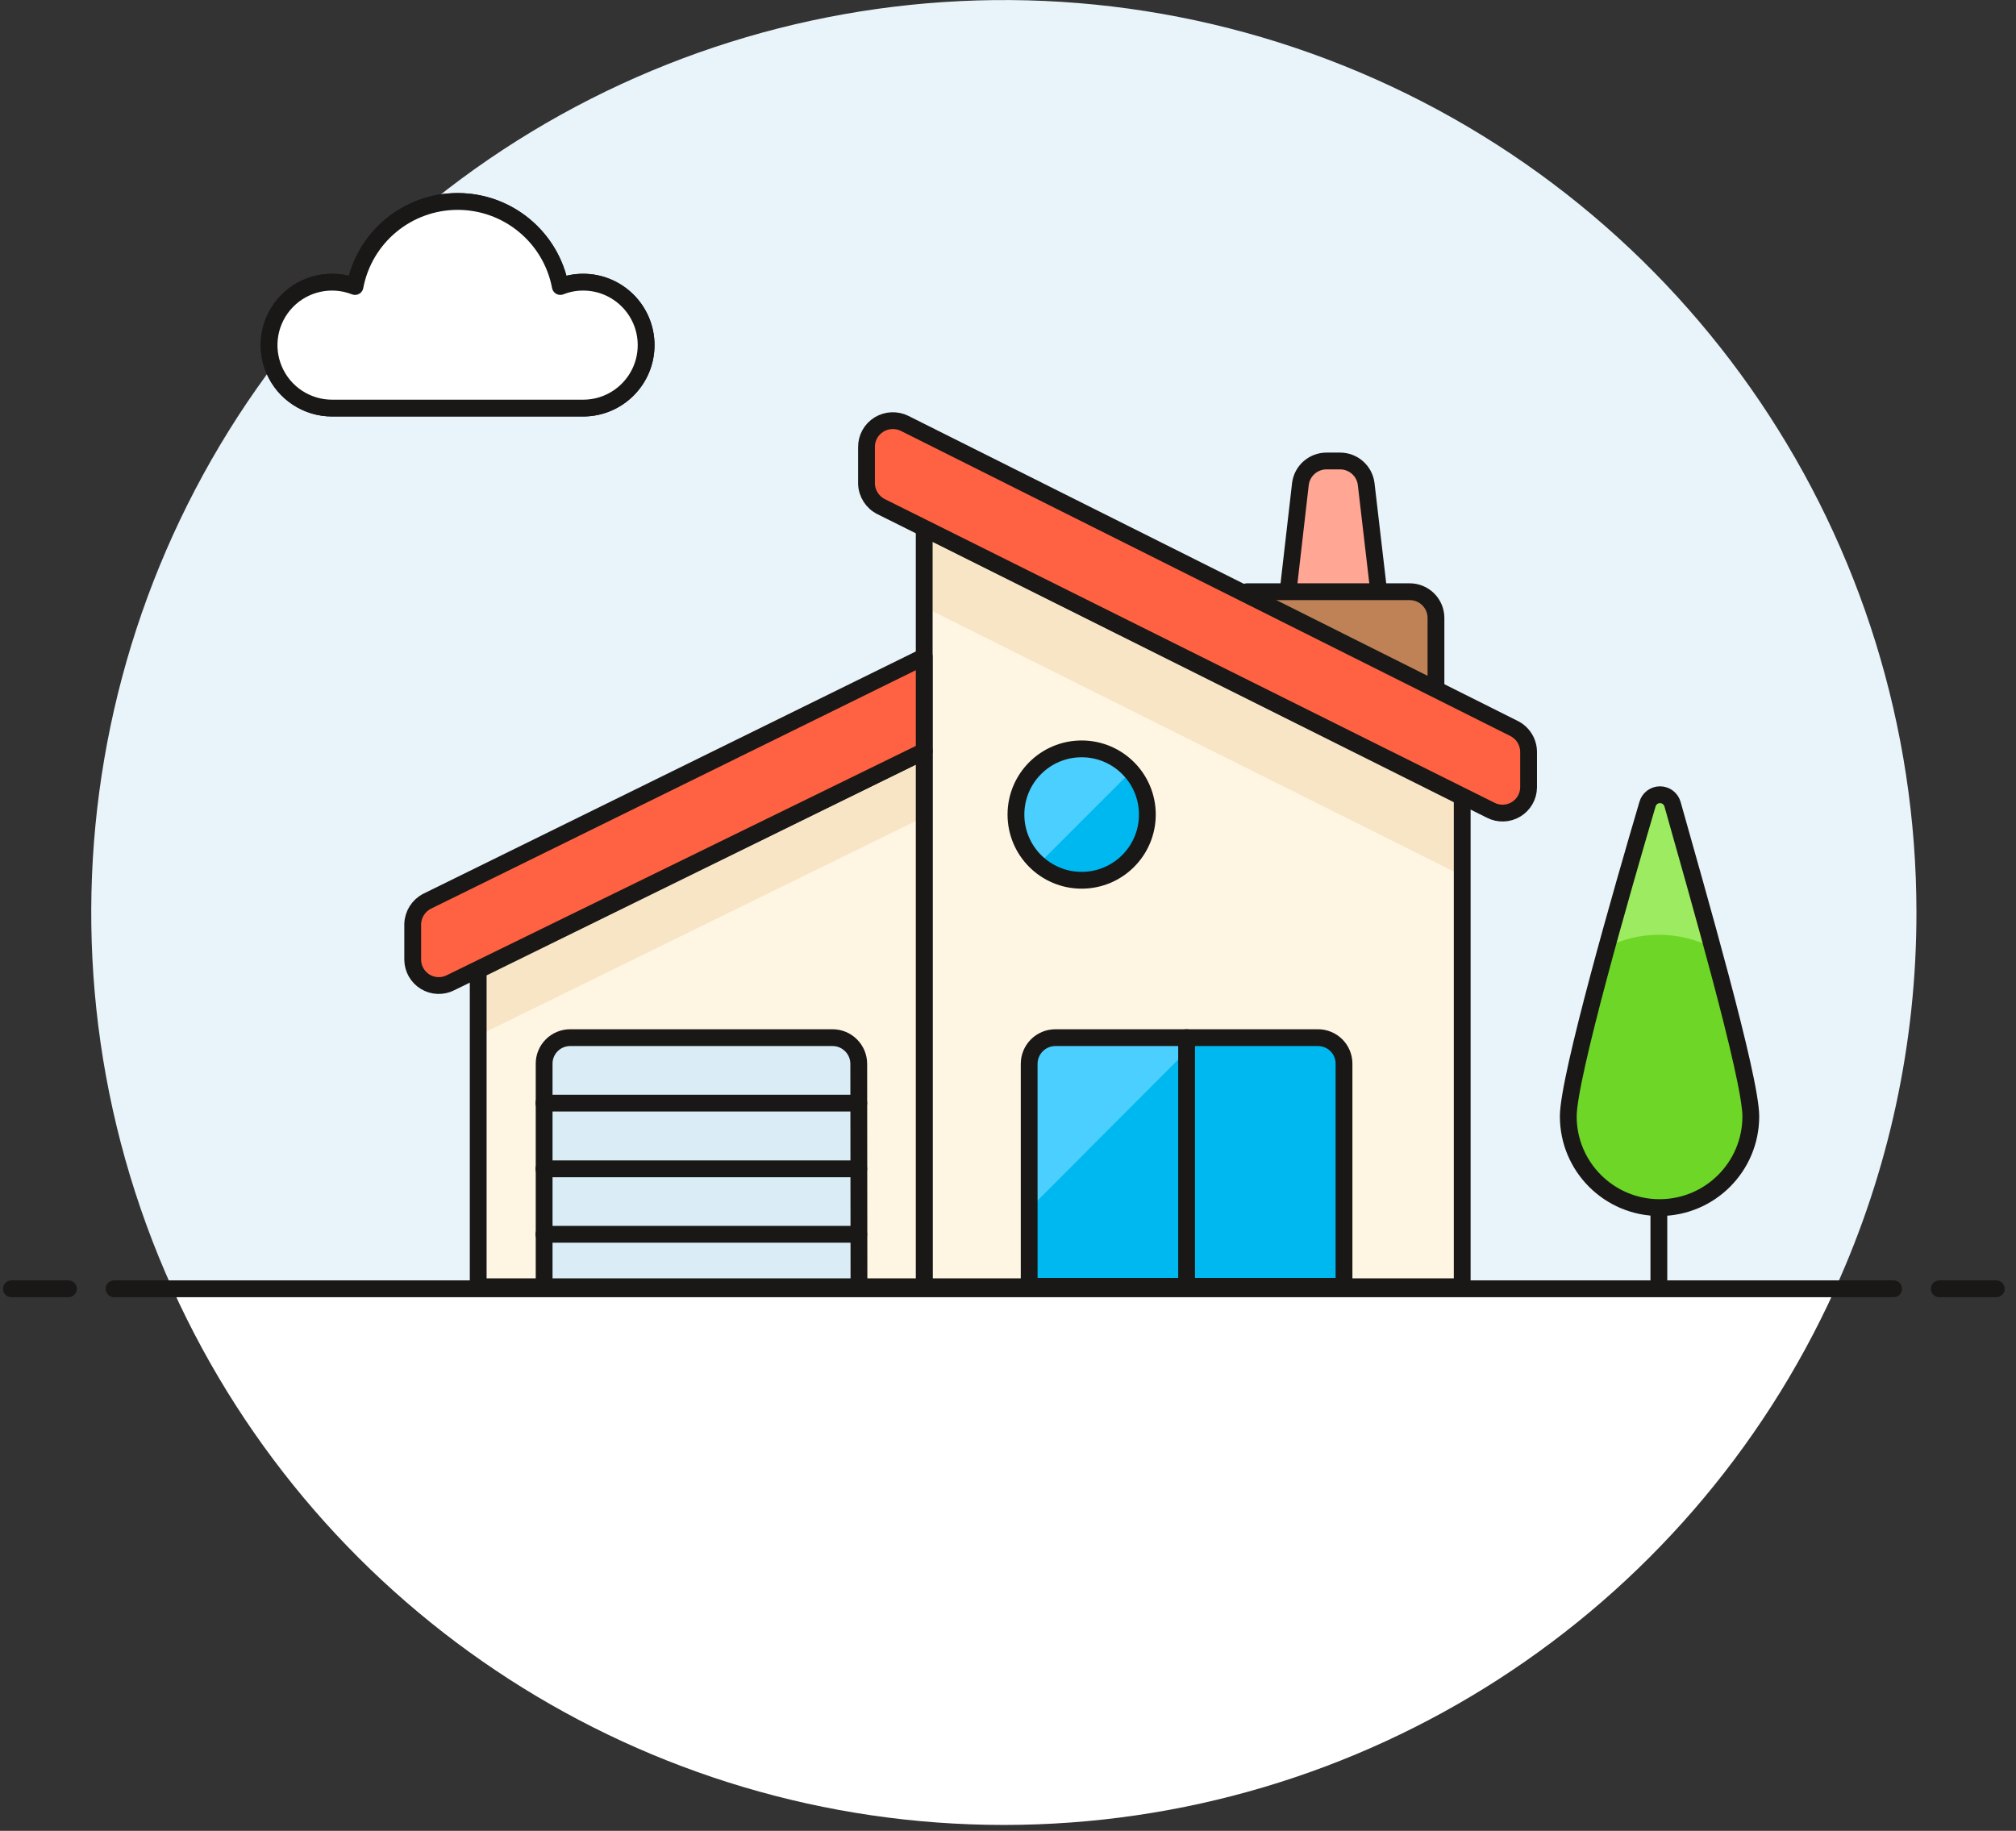 <?xml version="1.0" encoding="UTF-8"?>
<svg width="120px" height="109px" viewBox="0 0 120 109" version="1.1" xmlns="http://www.w3.org/2000/svg" xmlns:xlink="http://www.w3.org/1999/xlink">
    <rect x="0" y="0" width="120" height="109" fill="#333333" stroke="none"/>
    <!-- Generator: Sketch 51.3 (57544) - http://www.bohemiancoding.com/sketch -->
    <title>log-in</title>
    <desc>Created with Sketch.</desc>
    <defs></defs>
    <g id="Page-1" stroke="none" stroke-width="1" fill="none" fill-rule="evenodd">
        <g id="01-hms-log-in-house-owner" transform="translate(-660, -159)">
            <g id="log-in" transform="translate(660, 159)">
                <g id="Background">
                    <g id="New_Symbol_25">
                        <path d="M114.074,54.321 C114.072,32.137 100.581,12.184 79.995,3.917 C59.408,-4.349 35.864,0.733 20.521,16.755 C5.177,32.777 1.118,56.519 10.267,76.728 L109.24,76.728 C112.433,69.69 114.081,62.05 114.074,54.321 Z" id="Shape" fill="#E8F4FA" fill-rule="nonzero"></path>
                        <path d="M10.267,76.728 C19.064,96.162 38.421,108.647 59.753,108.647 C81.085,108.647 100.442,96.162 109.24,76.728 L10.267,76.728 Z" id="Shape" fill="#FFFFFF" fill-rule="nonzero"></path>
                        <path d="M6.79,76.728 L112.716,76.728" id="Shape" stroke="#191816" stroke-linecap="round" stroke-linejoin="round"></path>
                        <path d="M0.679,76.728 L4.074,76.728" id="Shape" stroke="#191816" stroke-linecap="round" stroke-linejoin="round"></path>
                        <path d="M115.432,76.728 L118.827,76.728" id="Shape" stroke="#191816" stroke-linecap="round" stroke-linejoin="round"></path>
                    </g>
                </g>
                <g id="Scene" transform="translate(14.938, 10.864)">
                    <path d="M68.186,33.421 L60.69,33.421 L62.469,17.94 C62.571,17.163 63.234,16.582 64.017,16.581 L64.832,16.581 C65.616,16.582 66.278,17.163 66.38,17.94 L68.186,33.421 Z" id="Shape" stroke="#191816" fill="#FFA694" fill-rule="nonzero" stroke-linecap="round" stroke-linejoin="round"></path>
                    <path d="M70.536,25.925 C70.536,25.51 70.371,25.113 70.078,24.82 C69.786,24.528 69.388,24.363 68.974,24.363 L59.291,24.363 L59.291,33.57 L70.536,33.57 L70.536,25.925 Z" id="Shape" stroke="#191816" fill="#BF8256" fill-rule="nonzero" stroke-linecap="round" stroke-linejoin="round"></path>
                    <polygon id="Shape" fill="#FFF5E3" fill-rule="nonzero" points="40.075 20.588 40.075 65.742 72.098 65.742 72.098 36.585"></polygon>
                    <polygon id="Shape" fill="#F7E5C6" fill-rule="nonzero" points="40.075 20.588 40.075 25.273 72.098 41.27 72.098 36.585"></polygon>
                    <polygon id="Shape" stroke="#191816" stroke-linecap="round" stroke-linejoin="round" points="40.075 20.588 40.075 65.742 72.098 65.742 72.098 36.585"></polygon>
                    <path d="M65.063,52.474 C65.067,52.059 64.903,51.659 64.61,51.366 C64.316,51.072 63.917,50.909 63.501,50.912 L47.884,50.912 C47.021,50.912 46.322,51.612 46.322,52.474 L46.322,65.715 L65.063,65.715 L65.063,52.474 Z" id="Shape" fill="#00B8F0" fill-rule="nonzero"></path>
                    <path d="M56.494,50.912 L47.884,50.912 C47.021,50.912 46.322,51.612 46.322,52.474 L46.322,61.111 L56.494,50.912 Z" id="Shape" fill="#4ACFFF" fill-rule="nonzero"></path>
                    <path d="M65.063,52.474 C65.067,52.059 64.903,51.659 64.61,51.366 C64.316,51.072 63.917,50.909 63.501,50.912 L47.884,50.912 C47.021,50.912 46.322,51.612 46.322,52.474 L46.322,65.715 L65.063,65.715 L65.063,52.474 Z" id="Shape" stroke="#191816" stroke-linecap="round" stroke-linejoin="round"></path>
                    <path d="M76.049,36.015 C76.043,36.551 75.759,37.045 75.3,37.321 C74.841,37.598 74.272,37.617 73.795,37.373 L37.509,19.298 C36.992,19.039 36.658,18.517 36.64,17.94 L36.64,15.767 C36.63,15.214 36.915,14.697 37.386,14.409 C37.849,14.129 38.422,14.103 38.907,14.341 L75.14,32.484 C75.707,32.748 76.065,33.324 76.049,33.951 L76.049,36.015 Z" id="Shape" stroke="#191816" fill="#FF6242" fill-rule="nonzero" stroke-linecap="round" stroke-linejoin="round"></path>
                    <circle id="Oval" fill="#00B8F0" fill-rule="nonzero" cx="49.446" cy="37.631" r="3.911"></circle>
                    <path d="M55.693,50.912 L55.693,65.715" id="Shape" stroke="#191816" stroke-linecap="round" stroke-linejoin="round"></path>
                    <polygon id="Shape" fill="#FFF5E3" fill-rule="nonzero" points="13.526 65.742 40.075 65.742 40.075 33.856 13.526 46.893"></polygon>
                    <polygon id="Shape" fill="#F7E5C6" fill-rule="nonzero" points="13.526 46.893 13.526 50.79 40.075 37.767 40.075 33.856"></polygon>
                    <polygon id="Shape" stroke="#191816" stroke-linecap="round" stroke-linejoin="round" points="13.526 65.742 40.075 65.742 40.075 33.856 13.526 46.893"></polygon>
                    <path d="M40.075,28.233 L10.484,42.791 C9.972,43.054 9.644,43.574 9.628,44.149 L9.628,46.281 C9.635,46.817 9.919,47.311 10.378,47.588 C10.837,47.864 11.406,47.884 11.883,47.64 L40.075,33.856 L40.075,28.233 Z" id="Shape" stroke="#191816" fill="#FF6242" fill-rule="nonzero" stroke-linecap="round" stroke-linejoin="round"></path>
                    <path d="M36.178,52.474 C36.178,51.612 35.479,50.912 34.616,50.912 L19.012,50.912 C18.597,50.909 18.198,51.072 17.904,51.366 C17.61,51.659 17.447,52.059 17.451,52.474 L17.451,65.742 L36.191,65.742 L36.178,52.474 Z" id="Shape" stroke="#191816" fill="#DAEDF7" fill-rule="nonzero" stroke-linecap="round" stroke-linejoin="round"></path>
                    <path d="M17.437,54.81 L36.178,54.81" id="Shape" stroke="#191816" stroke-linecap="round" stroke-linejoin="round"></path>
                    <path d="M17.437,58.721 L36.178,58.721" id="Shape" stroke="#191816" stroke-linecap="round" stroke-linejoin="round"></path>
                    <path d="M17.437,62.619 L36.178,62.619" id="Shape" stroke="#191816" stroke-linecap="round" stroke-linejoin="round"></path>
                    <path d="M52.379,35.078 C51.472,33.851 49.93,33.269 48.438,33.59 C46.946,33.912 45.781,35.077 45.459,36.569 C45.138,38.061 45.72,39.603 46.947,40.51 L52.379,35.078 Z" id="Shape" fill="#4ACFFF" fill-rule="nonzero"></path>
                    <circle id="Oval" stroke="#191816" cx="49.446" cy="37.631" r="3.911"></circle>
                    <path d="M83.804,65.742 L83.804,60.256" id="Shape" stroke="#191816" stroke-linecap="round" stroke-linejoin="round"></path>
                    <path d="M89.277,55.598 C89.277,58.598 86.845,61.03 83.844,61.03 C80.844,61.03 78.412,58.598 78.412,55.598 C78.412,53.275 81.631,42.085 83.125,37.02 C83.216,36.683 83.522,36.449 83.872,36.449 C84.221,36.449 84.527,36.683 84.619,37.02 C86.044,42.099 89.277,53.275 89.277,55.598 Z" id="Shape" fill="#6DD627" fill-rule="nonzero"></path>
                    <path d="M89.277,55.598 C89.277,58.598 86.845,61.03 83.844,61.03 C80.844,61.03 78.412,58.598 78.412,55.598 C78.412,53.275 81.631,42.085 83.125,37.02 C83.216,36.683 83.522,36.449 83.872,36.449 C84.221,36.449 84.527,36.683 84.619,37.02 C86.044,42.099 89.277,53.275 89.277,55.598 Z" id="Shape" fill="#6DD627" fill-rule="nonzero"></path>
                    <path d="M86.995,45.562 C86.126,42.37 85.189,39.152 84.551,37.02 C84.459,36.683 84.153,36.449 83.804,36.449 C83.454,36.449 83.148,36.683 83.057,37.02 C82.432,39.152 81.495,42.37 80.626,45.562 C82.624,44.53 84.997,44.53 86.995,45.562 Z" id="Shape" fill="#9CEB60" fill-rule="nonzero"></path>
                    <path d="M89.277,55.598 C89.277,58.598 86.845,61.03 83.844,61.03 C80.844,61.03 78.412,58.598 78.412,55.598 C78.412,53.275 81.631,42.085 83.125,37.02 C83.216,36.683 83.522,36.449 83.872,36.449 C84.221,36.449 84.527,36.683 84.619,37.02 C86.044,42.099 89.277,53.275 89.277,55.598 Z" id="Shape" stroke="#191816" stroke-linecap="round" stroke-linejoin="round"></path>
                    <path d="M19.773,5.935 C19.308,5.934 18.847,6.022 18.415,6.193 C17.859,3.256 15.292,1.13 12.304,1.13 C9.315,1.13 6.749,3.256 6.193,6.193 C4.788,5.643 3.191,5.988 2.139,7.069 C1.088,8.15 0.786,9.756 1.375,11.145 C1.963,12.533 3.326,13.434 4.835,13.431 L19.773,13.431 C21.843,13.431 23.521,11.753 23.521,9.683 C23.521,7.613 21.843,5.935 19.773,5.935 Z" id="Shape" stroke="#191816" fill="#FFFFFF" fill-rule="nonzero" stroke-linejoin="round"></path>
                    <path d="M19.773,5.935 C19.308,5.934 18.847,6.022 18.415,6.193 C17.859,3.256 15.292,1.13 12.304,1.13 C9.315,1.13 6.749,3.256 6.193,6.193 C4.788,5.643 3.191,5.988 2.139,7.069 C1.088,8.15 0.786,9.756 1.375,11.145 C1.963,12.533 3.326,13.434 4.835,13.431 L19.773,13.431 C21.843,13.431 23.521,11.753 23.521,9.683 C23.521,7.613 21.843,5.935 19.773,5.935 Z" id="Shape" stroke="#191816" fill="#FFFFFF" fill-rule="nonzero" stroke-linejoin="round"></path>
                </g>
            </g>
        </g>
    </g>
</svg>